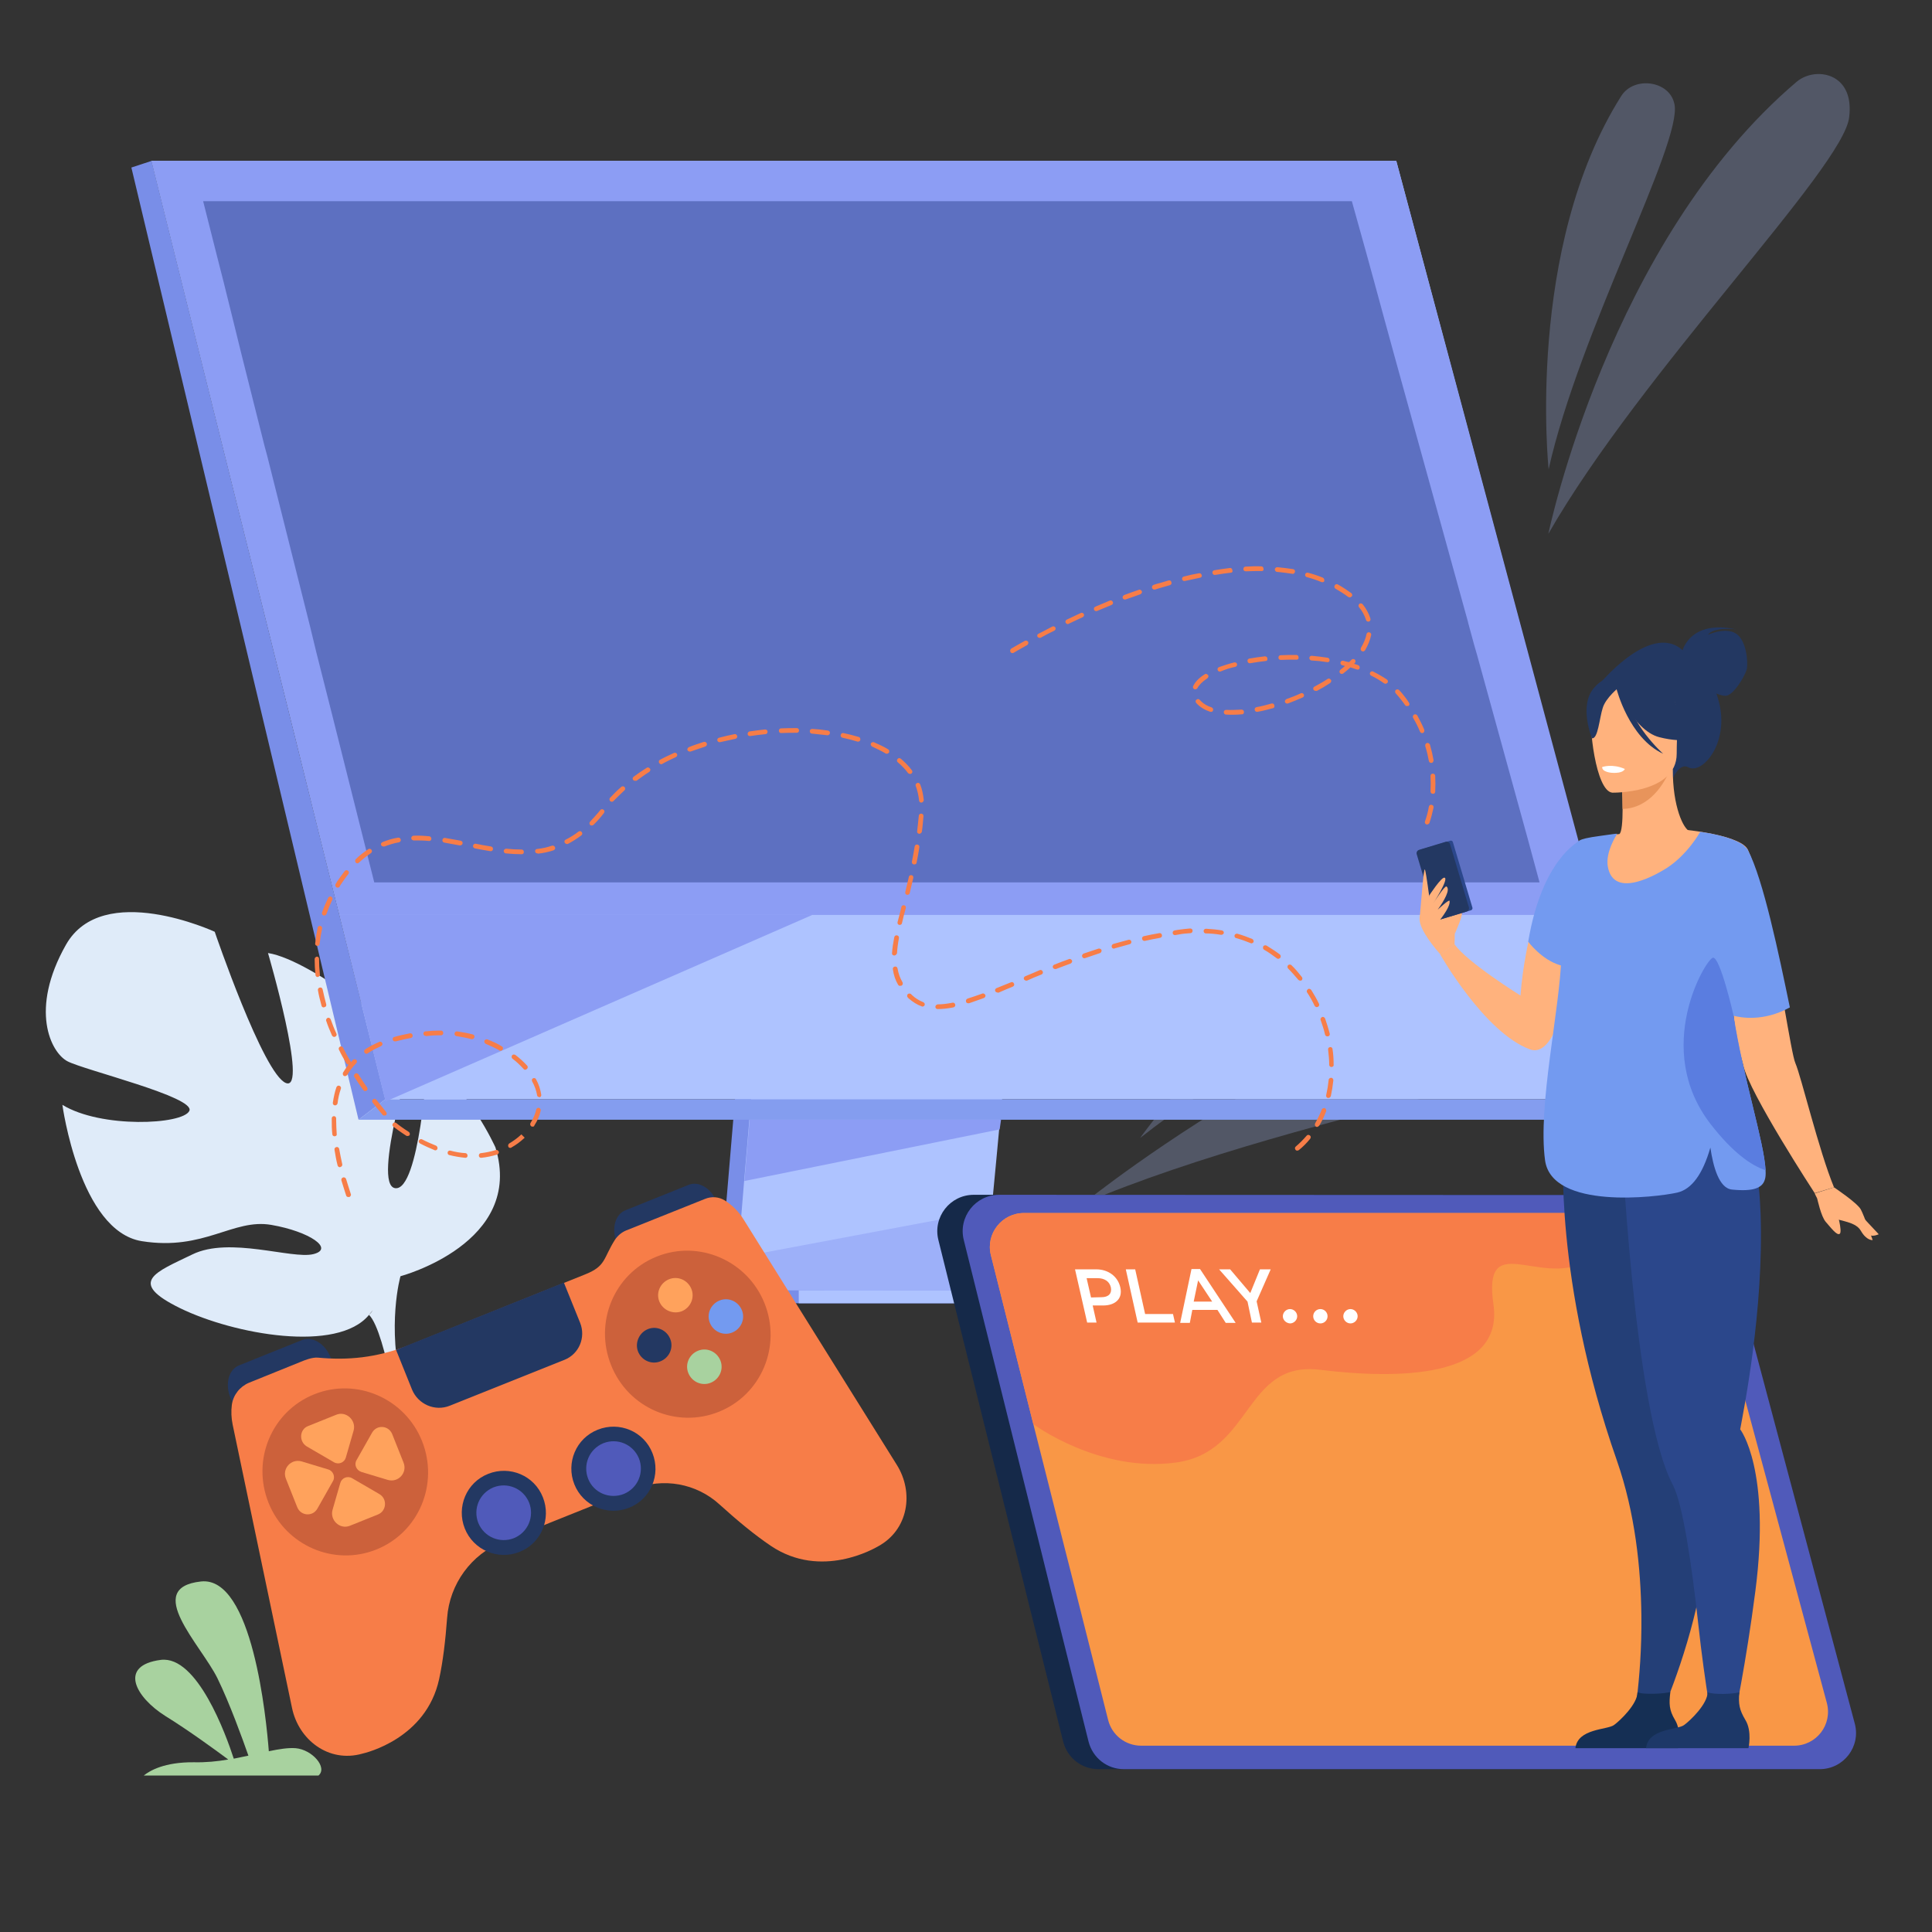 <?xml version="1.0" encoding="utf-8"?>
<!-- Generator: Adobe Illustrator 25.4.1, SVG Export Plug-In . SVG Version: 6.00 Build 0)  -->
<svg version="1.1" id="图层_1" xmlns="http://www.w3.org/2000/svg" xmlns:xlink="http://www.w3.org/1999/xlink" x="0px" y="0px"
	 viewBox="0 0 700 700" style="enable-background:new 0 0 700 700;" xml:space="preserve">
<rect x="0" y="0" width="700" height="700" fill="#333333" stroke="none"/>
<style type="text/css">
	.st0{fill:#DFEBF9;}
	.st1{opacity:0.5;}
	.st2{fill:#AEC3FF;}
	.st3{fill:#798EE8;}
	.st4{fill:#849DEF;}
	.st5{fill:#8C9DF4;}
	.st6{fill:#5D70C1;}
	.st7{fill:#233862;}
	.st8{fill:#F77D48;}
	.st9{fill:#CC613B;}
	.st10{fill:#505ABA;}
	.st11{fill:#FFA25C;}
	.st12{fill:#A8D29F;}
	.st13{fill:#739AF0;}
	.st14{fill:#152949;}
	.st15{fill:#F99746;}
	.st16{fill:#FFFFFF;}
	.st17{fill:#FFB27D;}
	.st18{fill:#E8945B;}
	.st19{fill:#243F77;}
	.st20{fill:#2B478B;}
	.st21{fill:#5A7DE0;}
	.st22{fill:#152F54;}
	.st23{fill:#1D3868;}
</style>
<g>
	<g>
		<path class="st0" d="M23.9,342.3c13.3-23.5,53.9-4.7,53.9-4.7s17.6,51.6,25.8,54.8s-6.5-47.1-6.5-47.1
			c16.7,2.6,53.2,33.2,53.2,33.2s-15.8,50.9-7.1,52c8.7,1.1,11.7-45.8,11.7-45.8c14.6,8.8,24.6,31,24.6,31
			c10.7,34.7-34.4,46.7-34.4,46.7s-5.1,17.8,0.7,41.1l0,0c0,0,1.5,4.4,2.4,11.5l-4.3-1.1c-0.1-1.2-0.2-2.5-0.3-3.6c0,0,0,0,0,0
			c0,0,0,0,0,0c-0.1-0.7-0.3-1.8-0.5-3.1l0,0c0,0,0,0,0,0c-0.7-2.9-1.1-5-1.3-6.6l0,0c-1.9-9.1-4.9-21.1-8.1-24.2
			c0,0,0.6-0.5,1.4-1.7c-0.5,0.5-0.9,1.1-1.4,1.7c-11.4,13.9-48.9,7.1-68.4-2.4c-19.4-9.5-9-13,4.4-19.5c13.5-6.6,36,1.8,43.8-0.1
			c7.8-1.9-1.3-8.2-15.2-10.6s-24.3,9.5-46.9,5.9c-22.6-3.6-28.8-49.4-28.8-49.4c14,8.6,43.6,7.2,46,2.2s-38.2-14.8-44.2-18
			C18.4,381.3,10.6,365.8,23.9,342.3z"/>
	</g>
	<g class="st1">
		<g class="st1">
			<path class="st2" d="M561.1,170c0,0-8.5-80.1,26.3-135.2c4.6-7.3,17.3-5.6,19.2,2.6c0,0.1,0.1,0.3,0.1,0.4
				C609.5,51.9,572.2,120.2,561.1,170z"/>
		</g>
		<g class="st1">
			<path class="st2" d="M561,193.4c0,0,22-106.1,90-163.8c4.2-3.5,10.9-3.8,15.1-0.3c2.7,2.3,4.7,6.2,3.9,13.1
				C668.1,60.7,594.6,134.7,561,193.4z"/>
		</g>
	</g>
	<g class="st1">
		<g class="st1">
			<path class="st2" d="M413.1,412.3c0,0,62.6-87.7,141.4-117.4c10.5-3.9,20.1,7.5,14.5,17.2c-0.1,0.2-0.2,0.3-0.3,0.5
				C559,329,466.5,370.1,413.1,412.3z"/>
		</g>
		<g class="st1">
			<path class="st2" d="M392.6,436c0,0,112.2-91.1,222.5-98.1c6.7-0.4,12.9,4.4,13.5,11.1c0.4,4.4-1.3,9.9-8,16.3
				C602.8,382.3,473.4,401.7,392.6,436z"/>
		</g>
	</g>
	<g>
		<g>
			<path class="st3" d="M283.1,198.7l-21.7,257.8c0,0-2.3,15.6,9.4,15.7c19.1,0,95.1,0,95.1,0s-14.4-3.2-14.2-10.6
				c0.2-8.6,25.3-265.3,25.3-265.3L283.1,198.7z"/>
		</g>
		<g>
			<path class="st2" d="M373,467.5c-3.8,0-77.4,0.1-96-0.1c-8.1-0.1-9.5-7.2-9.6-11.8c0-2.2,0.2-3.8,0.2-3.8l0.6-6.7l1.4-17.1
				l1.3-15.1l1.6-19.4l1.4-16.4l15.4-183.2l93.9-2.4c0,0-10.6,107.4-18.1,185.6c-0.8,8.7-1.6,17.1-2.4,24.9
				c-0.2,2.5-0.5,4.9-0.7,7.3c-0.7,7.4-1.3,14.2-1.9,20.2c-0.3,3.2-0.6,6.1-0.8,8.8c-1,10.5-1.5,17.3-1.5,18.6
				c0,0.7,0.1,1.4,0.2,2.1C359.7,467.1,371.6,467.5,373,467.5z"/>
		</g>
		<g>
			<polygon class="st2" points="54.9,58.3 107.8,270.4 115,299.5 139.6,398.3 596.6,398.3 505.9,58.3 			"/>
		</g>
		<g>
			<polygon class="st3" points="54.9,58.3 47.6,60.7 129.9,405.7 139.6,398.3 			"/>
		</g>
		<g>
			<polygon class="st4" points="129.9,405.7 584.1,405.7 596.6,398.3 139.6,398.3 			"/>
		</g>
		<g>
			<rect x="289.4" y="467.5" class="st2" width="98.3" height="4.7"/>
		</g>
		<g>
			<polygon class="st5" points="362.7,405.7 362.2,409.2 269.7,427.9 271,412.8 271.6,405.7 			"/>
		</g>
		<g class="st1">
			<path class="st5" d="M373,467.5c-3.8,0-77.4,0.1-96-0.1c-8.1-0.1-9.5-7.2-9.6-11.8l92.1-17.3c-1,10.5-1.5,17.3-1.5,18.6
				c0,0.7,0.1,1.4,0.2,2.1C359.7,467.1,371.6,467.5,373,467.5z"/>
		</g>
		<g>
			<polygon class="st5" points="54.9,58.3 505.9,58.3 579.1,331.5 123,331.5 			"/>
		</g>
		<g>
			<polygon class="st6" points="557.8,319.7 135.6,319.7 120.5,259.6 114.6,236.3 112.3,226.8 96.8,165.1 95.9,161.8 87.7,129.2 
				84.1,114.6 81,102.1 78.4,91.9 73.6,72.9 489.8,72.9 495.1,91.9 497.9,102.1 501.3,114.6 505.3,129.2 531.9,225.4 531.9,225.5 
				534.1,233.6 535.2,237.4 553.5,303.8 			"/>
		</g>
		<g>
			<polygon class="st5" points="294.3,331.5 139.7,399.1 123,331.5 			"/>
		</g>
	</g>
	<g id="gamepad01">
		<g>
			<path class="st7" d="M109.5,485.5l-22.9,9.2c-3.7,1.5-5.1,6.6-3.2,11.5l1.7,4.1l36.5-14.7l-2-4.2
				C117.6,486.7,113.1,484.1,109.5,485.5z"/>
		</g>
		<g>
			<path class="st7" d="M249.5,429.3l-22.9,9.2c-3.7,1.5-5.1,6.6-3.2,11.5l1.7,4.1l36.5-14.7l-2-4.2
				C257.6,430.5,253.1,427.8,249.5,429.3z"/>
		</g>
		<g>
			<path class="st8" d="M318.1,560.3c-1.1,0.6-20.5,12.1-38.8-0.2c-5.8-3.9-12.2-9.2-18.6-15c-8.4-7.7-20.5-9.8-31-5.6l-47.6,19.1
				c-11.4,4.6-19.2,15.3-20.1,27.6c-0.6,8.1-1.5,15.8-2.9,22.2c-4.7,21.6-26.6,26.7-27.9,27c-12.1,3.4-23-5-25.4-16.6L84.3,516.2
				c-0.5-2.4-0.6-4.9-0.3-7.2c0.5-3.6,2.9-6.6,6.2-8l18.8-7.6c1.2-0.5,4.1-1.7,6.2-1.5c10.8,1,21,0.1,32.7-4.4l64.2-25.8
				c7.5-3,6.4-5.7,10.7-12.5c0,0,0,0,0,0c1-1.5,2.4-2.7,4.1-3.4l28.5-11.4c2.4-1,5.1-0.8,7.3,0.6c2.6,1.7,4.9,3.9,6.7,6.8l55.5,88.9
				C331.2,540.7,329.2,554.3,318.1,560.3z"/>
		</g>
		<g>
			<path class="st9" d="M97.3,544.5c-6.2-15.5,1.1-33.1,16.5-39.3c15.3-6.2,32.9,1.4,39.1,16.9c6.2,15.5-1.1,33.1-16.5,39.3
				C121,567.6,103.5,560,97.3,544.5z"/>
		</g>
		<g>
			<path class="st7" d="M168.4,553.8c-3.1-7.8,0.6-16.7,8.5-19.8c7.8-3.1,16.7,0.6,19.8,8.5c3.1,7.8-0.6,16.7-8.5,19.8
				C180.4,565.4,171.5,561.6,168.4,553.8z"/>
		</g>
		<g>
			<path class="st10" d="M173.3,551.8c-2-5.1,0.4-10.8,5.5-12.9c5.1-2,10.8,0.4,12.9,5.5c2,5.1-0.4,10.8-5.5,12.9
				C181.1,559.3,175.4,556.9,173.3,551.8z"/>
		</g>
		<g>
			<path class="st7" d="M208.1,537.8c-3.1-7.8,0.6-16.7,8.5-19.8c7.8-3.1,16.7,0.6,19.8,8.5c3.1,7.8-0.6,16.7-8.5,19.8
				C220.1,549.4,211.2,545.6,208.1,537.8z"/>
		</g>
		<g>
			<path class="st10" d="M213.1,535.8c-2-5.1,0.4-10.8,5.5-12.9c5.1-2,10.8,0.4,12.9,5.5c2,5.1-0.4,10.8-5.5,12.9
				C220.9,543.3,215.1,540.9,213.1,535.8z"/>
		</g>
		<g>
			<path class="st7" d="M204.5,492.7L163,509.3c-5.4,2.2-11.5-0.5-13.7-5.8l-5.8-14.4l60.8-24.4l5.9,14.6
				C212.3,484.6,209.8,490.6,204.5,492.7z"/>
		</g>
		<g>
			<g>
				<path class="st11" d="M111.6,516.7l10.2-4.1c3.6-1.5,7.4,2,6.3,5.8l-2.8,9.7c-0.5,1.8-2.6,2.7-4.3,1.7l-9.8-5.7
					C108.2,522.3,108.5,517.9,111.6,516.7z"/>
			</g>
			<g>
				<path class="st11" d="M137,548.7l-10.2,4.1c-3.6,1.5-7.4-2-6.3-5.8l2.8-9.7c0.5-1.8,2.6-2.7,4.3-1.7l9.8,5.7
					C140.4,543,140.1,547.4,137,548.7z"/>
			</g>
			<g>
				<g>
					<path class="st11" d="M142.1,519.6l4.1,10.3c1.5,3.7-1.9,7.4-5.7,6.3l-9.6-2.9c-1.8-0.6-2.7-2.7-1.7-4.3l5.6-9.9
						C136.5,516.1,140.8,516.4,142.1,519.6z"/>
				</g>
				<g>
					<path class="st11" d="M107.7,546.1l-4.1-10.3c-1.5-3.7,1.9-7.4,5.7-6.3l9.6,2.9c1.8,0.5,2.7,2.7,1.7,4.3l-5.6,9.9
						C113.3,549.6,109,549.3,107.7,546.1z"/>
				</g>
			</g>
		</g>
		<g>
			<path class="st9" d="M221.4,494.6c-6.2-15.5,1.1-33.1,16.5-39.3c15.3-6.2,32.9,1.4,39.1,16.9c6.2,15.5-1.1,33.1-16.5,39.3
				C245.1,517.7,227.6,510.2,221.4,494.6z"/>
		</g>
		<g>
			<path class="st11" d="M238.9,471.6c-1.3-3.2,0.3-6.8,3.5-8.1c3.2-1.3,6.8,0.3,8.1,3.5c1.3,3.2-0.3,6.8-3.5,8.1
				C243.8,476.3,240.2,474.7,238.9,471.6z"/>
		</g>
		<g>
			<path class="st12" d="M249.4,497.5c-1.3-3.2,0.3-6.8,3.5-8.1c3.2-1.3,6.8,0.3,8.1,3.5c1.3,3.2-0.3,6.8-3.5,8.1
				C254.3,502.3,250.7,500.7,249.4,497.5z"/>
		</g>
		<g>
			<path class="st13" d="M260.7,471.2c3.2-1.3,6.8,0.3,8.1,3.5c1.3,3.2-0.3,6.8-3.5,8.1c-3.2,1.3-6.8-0.3-8.1-3.5
				C255.9,476.1,257.5,472.5,260.7,471.2z"/>
		</g>
		<g>
			<path class="st7" d="M234.9,481.5c3.2-1.2,6.8,0.5,8,3.8c1.2,3.2-0.5,6.8-3.8,8c-3.2,1.2-6.8-0.5-8-3.8
				C230,486.3,231.7,482.7,234.9,481.5z"/>
		</g>
		
			<!-- <animateTransform  accumulate="none" additive="replace" attributeName="transform" attributeType="XML" calcMode="linear" dur="3s" fill="remove" repeatCount="indefinite" restart="always" type="rotate" values="0 345 560;10 345 560;0 345 560" xmlns="http://www.w3.org/2000/svg">
			</animateTransform> -->
	</g>
	<g>
		<path class="st12" d="M52.1,643.3h63.3c3.4-2.9-2.3-9.4-8.3-9.9c-2.6-0.2-5.9,0.3-9.7,1.1c-0.9-11.6-5.9-63.6-24.6-61.5
			c-21.1,2.3,0,22.9,6,35.1c4.4,9,9.1,22,11.2,28c-1.7,0.4-3.5,0.7-5.3,1.1c-2.8-8.6-13.2-37.4-26.4-35.8c-15.5,2-9.3,13.5,1.7,20.4
			c8.1,5,18,12.2,22.7,15.7c-4,0.7-8.2,1.1-12.4,1C59.5,638.4,54.2,641.6,52.1,643.3z"/>
	</g>
	<g>
		<g>
			<path class="st14" d="M352.8,432.9c-8.6,0-14.9,8.1-12.8,16.4l28.2,113.4l4.4,17.8l12.6,50.5c1.5,5.9,6.7,10,12.8,10h252.1
				c8.7,0,15-8.2,12.7-16.6l-48.4-181.6c-1.5-5.8-6.8-9.8-12.7-9.8L352.8,432.9L352.8,432.9z"/>
		</g>
		<g>
			<path class="st10" d="M362,432.9c-8.6,0-14.9,8.1-12.8,16.4l28.2,113.4l4.4,17.8l12.6,50.5c1.5,5.9,6.7,10,12.8,10h252.1
				c8.7,0,15-8.2,12.7-16.6l-48.4-181.6c-1.5-5.8-6.8-9.8-12.7-9.8L362,432.9L362,432.9z"/>
		</g>
		<g>
			<path class="st15" d="M650,632.5H413.5c-5.7,0-10.6-3.8-12-9.3l-11.8-46.8l-4.2-16.5l-11.1-43.9l-15.4-61.3
				c-1.9-7.7,4-15.2,12-15.2h233.5c5.6,0,10.5,3.7,12,9.1l45.4,168.4C664,624.9,658.1,632.5,650,632.5z"/>
		</g>
		<g>
			<path class="st8" d="M574,457.4c-16.7,8.4-36.8-11.8-32.9,15.2c3.9,27.1-35.2,27.1-62.8,23.7c-27.6-3.4-24.3,29.8-52.2,33.6
				c-27.9,3.8-51.7-13.9-51.7-13.9l-15.4-61.3c-1.9-7.7,4-15.2,12-15.2h206.2C577.3,439.6,590.7,449,574,457.4z"/>
		</g>
		<g>
			<path class="st16" d="M389.5,459.9h7.6c4.5,0,7.9,2.6,8.8,6.5c1,4.3-2,6.6-6.2,6.6h-3.8l1.4,6.2h-3.4L389.5,459.9z M399.1,470
				c2.6,0,3.8-1.4,3.4-3.5c-0.5-2.3-2.4-3.4-4.9-3.4h-3.9l1.6,7L399.1,470L399.1,470z"/>
			<path class="st16" d="M407.9,459.9h3.4l3.6,16.2h10.1l0.7,3.1h-13.5L407.9,459.9z"/>
			<path class="st16" d="M431.7,459.8h3.1l12.9,19.5h-3.6l-3-4.7H432l-0.9,4.7h-3.5L431.7,459.8z M439.2,471.6l-5.1-7.7l-1.6,7.7
				H439.2z"/>
			<path class="st16" d="M452,471.6l-10.3-11.7h4l7.3,8.6l3.5-8.6h3.9l-5.1,11.6l1.7,7.7h-3.4L452,471.6z"/>
		</g>
		<g>
			<path class="st16" d="M464.8,476.9c0-1.4,1.2-2.6,2.6-2.6c1.4,0,2.6,1.2,2.6,2.6c0,1.4-1.2,2.6-2.6,2.6
				C466,479.4,464.8,478.3,464.8,476.9z"/>
		</g>
		<g>
			<circle class="st16" cx="478.4" cy="476.9" r="2.6"/>
		</g>
		<g>
			<path class="st16" d="M486.7,476.9c0-1.4,1.2-2.6,2.6-2.6c1.4,0,2.6,1.2,2.6,2.6c0,1.4-1.2,2.6-2.6,2.6S486.7,478.3,486.7,476.9z
				"/>
		</g>
	</g>
	<g>
		<g>
			<g>
				<path class="st17" d="M527.1,338.4c0-0.2,3.5-7.6,2.4-8.1c-1.1-0.6-3.1-0.5-3.4,0.8C525.9,332.3,527.1,338.4,527.1,338.4z"/>
			</g>
			<g>
				<path class="st7" d="M580.1,247.2c0,0,20.8-25,31.8-9c0,0,8.2,3.4,11.2,17.4c3,14.3-6.5,25.1-11.4,22.4
					c-3.1-1.7-5.5,3.8-5.5,3.8L580.1,247.2z"/>
			</g>
			<g>
				<path class="st17" d="M554.3,380.2c-16.5-6.1-32.5-34.4-32.5-34.4l5.2-3.7c4.3,6.4,23.9,18.6,23.9,18.6
					c0.4-5.4,1.1-10.2,1.9-14.6c5.4-29.9,17.8-38.8,21.2-40.7c0.5-0.3,0.8-0.4,0.8-0.4s0,0.2,0,0.6c0,0.9-0.2,2.7-0.3,5.2
					C573.2,329.4,568.1,385.3,554.3,380.2z"/>
			</g>
			<g>
				<path class="st7" d="M609.6,235.7c0,0,2.8-11.2,19.2-7.7c0,0-7.9-1-10,2c0,0,6.2-2.9,10.1-0.5c3.9,2.4,4.5,10.4,4,12.9
					c-0.6,2.5-4.9,9.7-7.7,9.7c-2.9,0-6.2-2.5-6.2-2.5L609.6,235.7z"/>
			</g>
			<g>
				<path class="st17" d="M634.2,410.8c-8.2-18.3-12.1-23.5-12.2-29.3c-0.1-4.6,2.1-9.5,6.5-21.5c1-2.8,1.7-5.8,2.2-8.7
					c3.5-23.3-10-48.4-18.4-50.1c-2.3-0.6-6.3-9-6.2-22.5l-1,0.2l-17.6,3.5c0,0,0.4,5.5,0.4,10.8c0,4.3-0.3,8.5-1.2,9
					c-1.3,0.1-2,0.2-2,0.2s-14.7,20.4-15.9,39.3c-1.2,19,11.7,27.2-0.1,65.1C556.5,445.3,638.7,420.9,634.2,410.8z"/>
			</g>
			<g>
				<path class="st18" d="M587.5,282.3c0,0,0.4,5.5,0.4,10.8c9.9-0.3,15.1-9.3,17.2-14.2L587.5,282.3z"/>
			</g>
			<g>
				<path class="st7" d="M606.9,276.9c0,0,5.2-8.2,6.4-15.1c0.9-5-1.7-23.4-20.2-20.8c0,0-5.4,0.5-10.5,4c-4,2.7-9.8,8.6-3.3,24.7
					l1.7,5.4L606.9,276.9z"/>
			</g>
			<g>
				<path class="st17" d="M584.2,287.2c0,0,23.3,0.4,23.3-14.1s3-24.2-11.8-25.1c-14.9-0.9-17.8,4.7-19,9.5
					C575.5,262.3,578.1,286.7,584.2,287.2z"/>
			</g>
			<g>
				<path class="st7" d="M585,247.6c0,0,6.4,17,16.2,19.5c9.8,2.5,14-0.1,14-0.1s-7.5-6-9.1-16.4C606.2,250.7,589.8,239.5,585,247.6
					z"/>
			</g>
			<g>
				<path class="st7" d="M586.6,249c0,0-4.8,3.8-5.9,7.5c-1.2,3.7-1.7,11.3-3.9,11c0,0-4.8-11.6,0.6-18.1
					C583.1,242.5,586.6,249,586.6,249z"/>
			</g>
			<g>
				<path class="st19" d="M613.6,586.6c-5.9,23.3-14.7,41.2-14.7,41.2l-7.7-0.5c0,0,3.8-17.9,3.5-42.1c-0.2-16.9-2.2-36.9-8.9-56.1
					c-23-65.7-19.3-113.5-19.3-113.5l43.2,5.1l2,0.2c0.2,19.9,0.7,46.8,1.1,67.9c0.4,19,0.7,33.2,0.7,33.2
					C622,539.9,619,565.2,613.6,586.6z"/>
			</g>
			<g>
				<path class="st17" d="M664.5,430.2l-7,2.1c0,0-23.8-36.4-25.9-46.4c-0.7-3.2-2.3-6.7-3.6-18.8c-1.7-15.5-9.3-33.5-9.3-33.5
					l-1.7-7.5l-5.9-25.4c0,0,11.3,1.1,17.8,3.9c2.2,0.9,3.8,2,4.4,3.3c4.8,10.6,9.7,37.5,13.1,56.6c1.9,10.7,3.3,18.9,4.1,20.7
					C652.6,390,659,416.9,664.5,430.2z"/>
			</g>
			<g>
				<path class="st20" d="M636,576.5c-3.4,26.4-7.6,46-7.6,46l-7.2,6.7c0,0-3.5-18.7-5.9-40.9c-2.3-21.1-5.6-43.5-9.2-50.3
					c-14.4-27.1-18.8-129.3-18.8-129.3l43.8-2.2c4.4,7.4,6.3,19.6,6.8,33.4c1.2,34.9-6.2,71.4-7.4,78
					C630.6,517.9,641.7,532.5,636,576.5z"/>
			</g>
			<g>
				<path class="st7" d="M585.7,249.6c0,0,4.5,17.8,16.9,23.5c0,0-12.4-11-13.4-22.7C588.2,238.6,585.7,249.6,585.7,249.6z"/>
			</g>
			<g>
				<path class="st13" d="M639.7,424c0.1,1.5,0,2.7-0.3,3.5c-0.9,2.9-4.1,4.3-11.9,3.5c-4.7-0.5-6.8-8.4-7.8-15.2
					c-2.8,9.7-6.8,15.1-12,16.3c-7.5,1.7-45.4,6.3-47.9-11.7c-2.7-19.8,5.4-54.9,5.9-73.8c-1.1-6.7-1.5-12.5-1.4-17.5
					c0.3-13.5,4.3-21,7.3-24.1c0.9-0.7,1.7-1.1,5.2-1.7c1.8-0.3,4.2-0.6,7.7-1.1c0,0,1.4-0.2,1.4-0.1c-0.6,1.1-4.1,6.6-3.4,11.6
					c2,12.9,19,2.3,21.4,0.8c7.7-5,12.1-13.1,12.1-13.1s10.8,1.2,16,5c0,0,0,0-0.1,0.1c0.6,0.5,1.1,0.9,1.4,1.5
					c5.6,10.7,11.2,37.7,15.2,57c-9.6,5.3-17.9,3.7-20.5,3C631.5,390.1,639.2,413.9,639.7,424z"/>
			</g>
			<g>
				<path class="st17" d="M527,342.2c0-0.7,0.6-11.1-1.2-13.3c-1.9-2.2-5.6-5.3-6.8-5.2c-1.2,0.1-5.8,6.3-4.4,11
					c1.4,4.7,7.3,11.1,7.3,11.1L527,342.2z"/>
			</g>
			<g>
				<g>
					<path class="st20" d="M533,329.8l-10.7,3.2c-0.4,0.1-0.8-0.1-0.9-0.5l-7.1-23.8c-0.1-0.4,0.1-0.8,0.5-0.9l10.7-3.2
						c0.4-0.1,0.8,0.1,0.9,0.5l7.1,23.8C533.6,329.3,533.3,329.7,533,329.8z"/>
				</g>
				<g>
					<path class="st7" d="M531.3,330.3l-9.6,2.9c-0.7,0.2-1.4-0.2-1.6-0.9l-6.8-22.8c-0.2-0.7,0.2-1.4,0.9-1.6l9.6-2.9
						c0.7-0.2,1.4,0.2,1.6,0.9l6.8,22.8C532.4,329.4,532,330.1,531.3,330.3z"/>
				</g>
			</g>
			<g>
				<path class="st21" d="M639.7,424c-5.2-1.7-11.9-6.4-19.9-16.7c-21.2-27.4-1.8-59.7,0.8-60.3c2.6-0.6,7.5,20.9,7.5,20.9
					C631.5,390.1,639.2,413.9,639.7,424z"/>
			</g>
			<g>
				<path class="st13" d="M571.8,305c0,0-13.2,6.7-18.1,36.2c0,0,4.8,6.5,11.5,8.5c1,0.3,2,0.5,3,0.5
					C576.4,350.6,571.8,305,571.8,305z"/>
			</g>
			<g>
				<path class="st17" d="M517.8,324.5c0,0,4.5-6.9,5.6-6.5c1.6,0.5-4.1,9.3-4.1,9.3s4.2-6.6,4.8-6.1c1.5,1.1-0.9,5.2-3.2,8.4
					c0,0,4.2-3.9,4.3-3.2c0.5,2.4-4.6,8.3-4.6,8.3l-2.8-6.5L517.8,324.5L517.8,324.5z"/>
			</g>
			<g>
				<path class="st17" d="M514.5,330.9c0.2-0.8,1.3-17.3,1.8-15.8c0.5,1.6,1.6,10.2,1.6,10.2L514.5,330.9z"/>
			</g>
			<g>
				<path class="st16" d="M588.7,278.6c0,0-0.4,1.7-4.7,1.4c0,0-3.6-0.2-3.5-2.1C580.6,277.9,584.1,276.6,588.7,278.6z"/>
			</g>
			<g>
				<path class="st22" d="M570.8,633.4H608c0,0,1.4-6.1-1.1-10.2c-2.2-3.7-2.2-5.9-1.7-10.2c-1.7,0.7-10.2,1.1-11.9,0.1
					c0,4.3-6.3,10.3-8.5,11.9C582.4,626.8,571.6,626.2,570.8,633.4z"/>
			</g>
			<g>
				<path class="st23" d="M596.4,633.4h37.1c0,0,1.4-6.1-1.1-10.2c-2.2-3.7-2.6-5.8-2.2-10.1c-1.7,0.7-9.7,1-11.5,0
					c0,4.3-6.3,10.3-8.5,11.9C607.9,626.8,597.1,626.2,596.4,633.4z"/>
			</g>
		</g>
		<g>
			<path class="st17" d="M664.5,430.2c0,0,8.4,5.6,9.7,8c1.3,2.4,4.3,11.1,4.3,11.1s-2.2,0.3-4.3-3.4c-2.2-3.8-9.2-3.4-11.6-5.5
				c-2.4-2-5.1-8-5.1-8L664.5,430.2z"/>
		</g>
		<g>
			<path class="st17" d="M658.4,434.2c0,0,1.4,6.6,3.1,8.5c1.7,1.9,4.1,5.2,5.1,4.3c1-0.9-1.1-8.1-1.1-8.1L658.4,434.2z"/>
		</g>
		<g>
			<path class="st17" d="M673.1,439c0.2,0.3,7.6,8.2,7.6,8.2s-2.7,1.2-3.4,0C676.5,445.9,673.1,439,673.1,439z"/>
		</g>
	</g>
	<g>
		<path class="st8" d="M126.2,433.7c-0.4,0-0.7-0.2-0.8-0.6c-0.6-1.9-1.2-3.7-1.7-5.4c-0.1-0.5,0.1-0.9,0.6-1.1
			c0.5-0.1,0.9,0.1,1.1,0.6c0.5,1.7,1.1,3.5,1.7,5.4c0.2,0.4-0.1,0.9-0.5,1.1C126.4,433.7,126.3,433.7,126.2,433.7z M123.1,422.9
			c-0.4,0-0.7-0.3-0.8-0.7c-0.5-1.9-0.8-3.8-1.1-5.6c-0.1-0.5,0.2-0.9,0.7-1c0.5-0.1,0.9,0.2,1,0.7c0.3,1.8,0.7,3.6,1.1,5.5
			c0.1,0.5-0.2,0.9-0.6,1C123.2,422.9,123.2,422.9,123.1,422.9z M168.6,419.5C168.6,419.5,168.6,419.5,168.6,419.5
			c-1.9-0.2-3.8-0.5-5.8-1c-0.5-0.1-0.7-0.6-0.6-1c0.1-0.5,0.6-0.7,1-0.6c1.8,0.5,3.7,0.8,5.4,0.9c0.5,0,0.8,0.5,0.8,0.9
			C169.4,419.2,169.1,419.5,168.6,419.5z M174.3,419.5c-0.4,0-0.8-0.3-0.8-0.8c0-0.5,0.3-0.9,0.8-0.9c1.8-0.2,3.6-0.6,5.3-1.1
			c0.4-0.2,0.9,0.1,1.1,0.5c0.2,0.4-0.1,0.9-0.5,1.1C178.2,418.9,176.3,419.3,174.3,419.5C174.3,419.5,174.3,419.5,174.3,419.5z
			 M470,416.9c-0.2,0-0.5-0.1-0.6-0.3c-0.3-0.4-0.3-0.9,0.1-1.2c1.4-1.2,2.7-2.5,3.9-3.9c0.3-0.4,0.8-0.4,1.2-0.1s0.4,0.8,0.1,1.2
			c-1.2,1.5-2.6,2.9-4.1,4.1C470.4,416.8,470.2,416.9,470,416.9z M157.7,416.8c-0.1,0-0.2,0-0.3-0.1c-1.7-0.7-3.5-1.5-5.2-2.4
			c-0.4-0.2-0.6-0.7-0.4-1.1c0.2-0.4,0.7-0.6,1.1-0.4c1.7,0.9,3.4,1.6,5.1,2.3c0.4,0.2,0.6,0.7,0.5,1.1
			C158.4,416.6,158,416.8,157.7,416.8z M184.9,415.9c-0.3,0-0.6-0.1-0.7-0.4c-0.2-0.4-0.1-0.9,0.3-1.2c1.5-0.9,2.9-1.9,4.2-3.1
			l0.2-0.2l1.2,1.2l-0.2,0.2c-1.4,1.3-2.9,2.4-4.5,3.3C185.2,415.9,185,415.9,184.9,415.9z M121.2,411.7c-0.4,0-0.8-0.3-0.8-0.8
			c-0.2-1.8-0.2-3.5-0.2-5.1c0-0.2,0-0.4,0-0.6c0-0.5,0.4-0.8,0.8-0.8h0c0.5,0,0.8,0.4,0.8,0.9c0,0.2,0,0.4,0,0.6
			c0,1.6,0.1,3.3,0.2,5C122.1,411.3,121.8,411.7,121.2,411.7C121.3,411.7,121.3,411.7,121.2,411.7z M147.7,411.6
			c-0.2,0-0.3,0-0.5-0.1c-2.3-1.5-3.9-2.7-4.7-3.3c-0.4-0.3-0.4-0.8-0.1-1.2c0.3-0.4,0.8-0.4,1.2-0.1c0.7,0.6,2.3,1.8,4.5,3.2
			c0.4,0.3,0.5,0.8,0.3,1.2C148.2,411.5,147.9,411.6,147.7,411.6z M477.2,408.3c-0.2,0-0.3,0-0.4-0.1c-0.4-0.2-0.5-0.8-0.3-1.2
			c0.9-1.6,1.7-3.2,2.4-5c0.2-0.4,0.7-0.6,1.1-0.5c0.4,0.2,0.6,0.7,0.5,1.1c-0.7,1.8-1.5,3.6-2.5,5.2
			C477.7,408.1,477.5,408.3,477.2,408.3z M193,408.2c-0.2,0-0.3,0-0.5-0.1c-0.4-0.3-0.5-0.8-0.3-1.2c1-1.6,1.7-3.2,2.1-4.9
			c0.1-0.5,0.6-0.7,1-0.6s0.7,0.6,0.6,1c-0.4,1.9-1.2,3.7-2.3,5.4C193.6,408.1,193.3,408.2,193,408.2z M139.2,404.2
			c-0.2,0-0.5-0.1-0.6-0.3c-1.2-1.4-2.4-2.9-3.6-4.4c-0.3-0.4-0.2-0.9,0.2-1.2c0.4-0.3,0.9-0.2,1.2,0.2c1.2,1.5,2.4,3,3.5,4.4
			c0.3,0.4,0.3,0.9-0.1,1.2C139.6,404.1,139.4,404.2,139.2,404.2z M121.4,400.5c0,0-0.1,0-0.1,0c-0.5-0.1-0.8-0.5-0.7-1
			c0.3-2,0.7-3.9,1.3-5.6c0.2-0.4,0.6-0.7,1.1-0.5c0.4,0.2,0.7,0.6,0.5,1.1c-0.6,1.7-1,3.5-1.2,5.3
			C122.2,400.2,121.8,400.5,121.4,400.5z M481.3,397.8c-0.1,0-0.1,0-0.2,0c-0.5-0.1-0.7-0.6-0.6-1c0.4-1.8,0.7-3.6,0.9-5.5
			c0-0.5,0.5-0.8,0.9-0.8c0.5,0,0.8,0.5,0.8,0.9c-0.2,1.9-0.5,3.8-0.9,5.7C482,397.6,481.7,397.8,481.3,397.8z M195.4,397.5
			c-0.4,0-0.8-0.3-0.8-0.7c-0.3-1.7-0.9-3.4-1.8-5c-0.2-0.4-0.1-0.9,0.3-1.1c0.4-0.2,0.9-0.1,1.1,0.3c1,1.8,1.6,3.7,1.9,5.6
			c0.1,0.5-0.2,0.9-0.7,1C195.5,397.5,195.5,397.5,195.4,397.5z M132.3,395.3c-0.3,0-0.5-0.1-0.7-0.4c-1.1-1.5-2.2-3.1-3.2-4.7
			c-0.3-0.4-0.1-0.9,0.3-1.2c0.4-0.3,0.9-0.1,1.2,0.3c1,1.6,2,3.1,3.1,4.7c0.3,0.4,0.2,0.9-0.2,1.2
			C132.6,395.2,132.5,395.3,132.3,395.3z M125,389.9c-0.2,0-0.3,0-0.4-0.1c-0.4-0.2-0.5-0.8-0.3-1.2c0.6-1,1.3-2,2-2.9
			c-0.3,0-0.6-0.1-0.8-0.4c-1-1.7-1.9-3.3-2.7-5c-0.2-0.4,0-0.9,0.4-1.1c0.4-0.2,0.9,0,1.1,0.4c0.8,1.6,1.7,3.3,2.7,4.9
			c0.1,0.1,0.1,0.2,0.1,0.4c0.3-0.3,0.5-0.6,0.8-0.9c0.3-0.3,0.9-0.3,1.2,0s0.3,0.9,0,1.2c-1.3,1.3-2.4,2.8-3.3,4.3
			C125.6,389.7,125.3,389.9,125,389.9z M190.3,387.6c-0.2,0-0.5-0.1-0.6-0.3c-1.2-1.3-2.5-2.6-4-3.7c-0.4-0.3-0.4-0.8-0.2-1.2
			c0.3-0.4,0.8-0.4,1.2-0.2c1.6,1.2,3,2.5,4.3,3.9c0.3,0.3,0.3,0.9-0.1,1.2C190.7,387.5,190.5,387.6,190.3,387.6z M482.4,386.6
			c-0.5,0-0.8-0.4-0.8-0.8c0-1.8-0.2-3.7-0.4-5.5c-0.1-0.5,0.3-0.9,0.7-0.9c0.5-0.1,0.9,0.3,0.9,0.7c0.3,1.9,0.4,3.8,0.4,5.7
			C483.3,386.2,482.9,386.6,482.4,386.6C482.4,386.6,482.4,386.6,482.4,386.6z M132.8,381.8c-0.3,0-0.5-0.1-0.7-0.4
			c-0.3-0.4-0.2-0.9,0.2-1.2c1.5-1,3.3-1.9,5.1-2.7c0.4-0.2,0.9,0,1.1,0.4c0.2,0.4,0,0.9-0.4,1.1c-1.7,0.8-3.4,1.6-4.8,2.6
			C133.1,381.8,133,381.8,132.8,381.8z M181.4,380.7c-0.1,0-0.3,0-0.4-0.1c-1.6-0.9-3.3-1.7-5-2.4c-0.4-0.2-0.6-0.7-0.5-1.1
			s0.7-0.6,1.1-0.5c1.8,0.7,3.6,1.5,5.2,2.5c0.4,0.2,0.6,0.7,0.3,1.2C182,380.5,181.7,380.7,181.4,380.7z M143.1,377.3
			c-0.4,0-0.7-0.2-0.8-0.6c-0.1-0.5,0.1-0.9,0.6-1c1.7-0.5,3.6-0.9,5.6-1.3c0.5-0.1,0.9,0.2,1,0.7c0.1,0.5-0.2,0.9-0.7,1
			c-1.9,0.3-3.7,0.8-5.4,1.2C143.2,377.3,143.2,377.3,143.1,377.3z M171,376.5c-0.1,0-0.1,0-0.2,0c-1.8-0.5-3.6-0.8-5.4-1.1
			c-0.5-0.1-0.8-0.5-0.7-1c0.1-0.5,0.5-0.8,1-0.7c1.9,0.3,3.8,0.6,5.6,1.1c0.5,0.1,0.7,0.6,0.6,1C171.7,376.3,171.4,376.5,171,376.5
			z M121.1,375.7c-0.3,0-0.6-0.2-0.8-0.5c-0.8-1.8-1.5-3.5-2.1-5.3c-0.2-0.4,0.1-0.9,0.5-1.1s0.9,0.1,1.1,0.5
			c0.6,1.7,1.3,3.5,2.1,5.2c0.2,0.4,0,0.9-0.4,1.1C121.3,375.6,121.2,375.7,121.1,375.7z M480.9,375.5c-0.4,0-0.7-0.3-0.8-0.6
			c-0.4-1.8-1-3.6-1.6-5.3c-0.2-0.4,0.1-0.9,0.5-1.1c0.4-0.2,0.9,0.1,1.1,0.5c0.6,1.8,1.2,3.6,1.7,5.5c0.1,0.5-0.2,0.9-0.6,1
			C481.1,375.4,481,375.5,480.9,375.5z M154.2,375.3c-0.5,0-0.8-0.4-0.8-0.8c0-0.4,0.3-0.8,0.7-0.8h0h0l0,0c1.7-0.2,3.3-0.3,5-0.3
			c0.2,0,0.5,0,0.7,0c0.5,0,0.8,0.4,0.8,0.9c0,0.5-0.4,0.8-0.8,0.8c0,0,0,0,0,0c-0.2,0-0.5,0-0.7,0c-1.6,0-3.2,0.1-4.8,0.3
			L154.2,375.3z M339.7,365.6c-0.5,0-0.8-0.4-0.8-0.8c0-0.5,0.4-0.8,0.8-0.9c1.6,0,3.4-0.2,5.4-0.6c0.5-0.1,0.9,0.2,1,0.7
			c0.1,0.5-0.2,0.9-0.7,1C343.4,365.4,341.5,365.6,339.7,365.6L339.7,365.6z M117.3,365c-0.4,0-0.7-0.2-0.8-0.6
			c-0.5-1.9-1-3.7-1.3-5.6c-0.1-0.5,0.2-0.9,0.7-1c0.5-0.1,0.9,0.2,1,0.7c0.4,1.8,0.8,3.6,1.3,5.4c0.1,0.5-0.1,0.9-0.6,1
			C117.4,365,117.3,365,117.3,365z M477.1,364.9c-0.3,0-0.6-0.2-0.8-0.5c-0.8-1.7-1.7-3.3-2.7-4.8c-0.3-0.4-0.1-0.9,0.3-1.2
			c0.4-0.3,0.9-0.1,1.2,0.3c1,1.6,2,3.3,2.8,5c0.2,0.4,0,0.9-0.4,1.1C477.4,364.8,477.2,364.9,477.1,364.9z M334.2,364.7
			c-0.1,0-0.2,0-0.3-0.1c-1.7-0.6-3.2-1.6-4.6-2.8c-0.2-0.1-0.3-0.3-0.4-0.4c-0.3-0.3-0.3-0.9,0-1.2c0.3-0.3,0.9-0.3,1.2,0
			c0.1,0.1,0.3,0.3,0.4,0.4c1.2,1.1,2.5,1.9,4,2.5c0.4,0.2,0.7,0.6,0.5,1.1C334.9,364.5,334.5,364.7,334.2,364.7z M350.8,363.5
			c-0.4,0-0.7-0.2-0.8-0.6c-0.1-0.5,0.1-0.9,0.6-1.1c1.6-0.5,3.3-1.1,5.3-1.8c0.4-0.2,0.9,0.1,1.1,0.5c0.2,0.4-0.1,0.9-0.5,1.1
			c-2,0.7-3.7,1.3-5.4,1.9C351,363.5,350.9,363.5,350.8,363.5z M361.4,359.6c-0.3,0-0.7-0.2-0.8-0.5c-0.2-0.4,0-0.9,0.5-1.1
			c1.9-0.8,3.8-1.5,5.2-2.1c0.4-0.2,0.9,0,1.1,0.5c0.2,0.4,0,0.9-0.5,1.1c-1.5,0.6-3.4,1.4-5.2,2.2
			C361.6,359.6,361.5,359.6,361.4,359.6z M326.1,357.2c-0.3,0-0.6-0.2-0.7-0.4c-1-1.7-1.6-3.5-1.9-5.6c-0.1-0.5,0.2-0.9,0.7-1
			c0.5-0.1,0.9,0.2,1,0.7c0.3,1.8,0.9,3.5,1.8,5c0.2,0.4,0.1,0.9-0.3,1.2C326.4,357.1,326.2,357.2,326.1,357.2z M471.1,355.3
			c-0.2,0-0.5-0.1-0.7-0.3c-1.2-1.4-2.4-2.8-3.7-4.1c-0.3-0.3-0.3-0.9,0-1.2s0.9-0.3,1.2,0c1.4,1.3,2.6,2.8,3.8,4.3
			c0.3,0.4,0.2,0.9-0.1,1.2C471.5,355.3,471.3,355.3,471.1,355.3z M371.8,355.3c-0.3,0-0.6-0.2-0.8-0.5c-0.2-0.4,0-0.9,0.5-1.1
			c1.7-0.7,3.4-1.4,5.2-2.2c0.4-0.2,0.9,0,1.1,0.5c0.2,0.4,0,0.9-0.5,1.1c-1.8,0.7-3.5,1.4-5.2,2.2
			C372.1,355.3,371.9,355.3,371.8,355.3z M115.1,354c-0.4,0-0.8-0.3-0.8-0.8c-0.2-1.9-0.3-3.9-0.3-5.7c0-0.5,0.4-0.8,0.8-0.9l0,0
			c0.5,0,0.8,0.4,0.8,0.8c0,1.8,0.1,3.7,0.3,5.6C116,353.5,115.6,353.9,115.1,354C115.1,354,115.1,354,115.1,354z M382.3,351.1
			c-0.3,0-0.7-0.2-0.8-0.5c-0.2-0.4,0-0.9,0.5-1.1c1.8-0.7,3.6-1.4,5.3-2c0.4-0.2,0.9,0.1,1.1,0.5c0.2,0.4-0.1,0.9-0.5,1.1
			c-1.7,0.6-3.4,1.3-5.3,2C382.5,351.1,382.4,351.1,382.3,351.1z M463.1,347.4c-0.2,0-0.4-0.1-0.5-0.2c-1.5-1.1-3-2.2-4.6-3.1
			c-0.4-0.2-0.5-0.8-0.3-1.2c0.2-0.4,0.8-0.5,1.2-0.3c1.6,1,3.2,2,4.8,3.2c0.4,0.3,0.4,0.8,0.2,1.2
			C463.6,347.3,463.3,347.4,463.1,347.4z M392.9,347.2c-0.3,0-0.7-0.2-0.8-0.6c-0.2-0.4,0.1-0.9,0.5-1.1c1.8-0.6,3.6-1.2,5.4-1.8
			c0.4-0.1,0.9,0.1,1.1,0.5c0.1,0.4-0.1,0.9-0.5,1.1c-1.7,0.6-3.5,1.2-5.3,1.8C393.1,347.1,393,347.2,392.9,347.2z M324,346.2
			C324,346.2,324,346.2,324,346.2c-0.5,0-0.9-0.4-0.8-0.9c0.1-1.7,0.4-3.6,0.8-5.7c0.1-0.5,0.5-0.8,1-0.7c0.5,0.1,0.8,0.5,0.7,1
			c-0.4,2.1-0.6,3.9-0.7,5.5C324.8,345.9,324.4,346.2,324,346.2z M403.6,343.7c-0.4,0-0.7-0.2-0.8-0.6c-0.1-0.5,0.1-0.9,0.6-1.1
			c1.8-0.5,3.7-1,5.5-1.5c0.5-0.1,0.9,0.2,1,0.6c0.1,0.5-0.2,0.9-0.6,1c-1.8,0.5-3.6,1-5.4,1.5C403.8,343.7,403.7,343.7,403.6,343.7
			z M115,342.7C115,342.7,115,342.7,115,342.7c-0.6,0-0.9-0.5-0.8-0.9c0.2-1.9,0.5-3.8,0.9-5.7c0.1-0.5,0.6-0.7,1-0.6
			c0.5,0.1,0.7,0.6,0.6,1c-0.4,1.8-0.7,3.6-0.9,5.5C115.8,342.4,115.5,342.7,115,342.7z M453.4,341.8c-0.1,0-0.2,0-0.3-0.1
			c-1.7-0.7-3.4-1.3-5.2-1.8c-0.5-0.1-0.7-0.6-0.6-1s0.6-0.7,1-0.6c1.8,0.5,3.7,1.2,5.4,1.9c0.4,0.2,0.6,0.7,0.5,1.1
			C454,341.6,453.7,341.8,453.4,341.8z M414.6,340.9c-0.4,0-0.7-0.3-0.8-0.7c-0.1-0.5,0.2-0.9,0.6-1c1.9-0.4,3.7-0.8,5.6-1.1
			c0.5-0.1,0.9,0.2,1,0.7c0.1,0.5-0.2,0.9-0.7,1c-1.8,0.3-3.7,0.7-5.5,1.1C414.7,340.9,414.6,340.9,414.6,340.9z M425.7,338.8
			c-0.4,0-0.8-0.3-0.8-0.7c-0.1-0.5,0.2-0.9,0.7-1c0.4-0.1,0.8-0.1,1.2-0.2c1.5-0.2,3-0.4,4.4-0.5c0.5,0,0.9,0.3,0.9,0.8
			c0,0.5-0.3,0.9-0.8,0.9c-1.4,0.1-2.9,0.2-4.3,0.5c-0.4,0.1-0.8,0.1-1.2,0.2C425.8,338.8,425.7,338.8,425.7,338.8z M442.5,338.7
			c0,0-0.1,0-0.1,0c-1.8-0.3-3.7-0.5-5.5-0.5c-0.5,0-0.8-0.4-0.8-0.9c0-0.5,0.4-0.8,0.9-0.8c1.9,0.1,3.9,0.3,5.7,0.6
			c0.5,0.1,0.8,0.5,0.7,1C443.3,338.4,442.9,338.7,442.5,338.7z M326,335.1c-0.1,0-0.1,0-0.2,0c-0.5-0.1-0.7-0.6-0.6-1
			c0.5-1.8,1-3.8,1.4-5.5c0.1-0.5,0.6-0.7,1-0.6c0.5,0.1,0.7,0.6,0.6,1c-0.5,1.7-1,3.7-1.4,5.5C326.7,334.9,326.4,335.1,326,335.1z
			 M117.5,331.7c-0.1,0-0.2,0-0.3,0c-0.4-0.2-0.7-0.6-0.5-1.1c0.6-1.8,1.4-3.6,2.2-5.3c0.2-0.4,0.7-0.6,1.1-0.4
			c0.4,0.2,0.6,0.7,0.4,1.1c-0.8,1.7-1.5,3.4-2.1,5.1C118.2,331.5,117.8,331.7,117.5,331.7z M328.8,324.2c-0.1,0-0.1,0-0.2,0
			c-0.5-0.1-0.7-0.6-0.6-1c0.5-2,0.9-3.8,1.3-5.5c0.1-0.5,0.6-0.7,1-0.6c0.5,0.1,0.7,0.6,0.6,1c-0.4,1.7-0.8,3.5-1.3,5.5
			C329.5,324,329.2,324.2,328.8,324.2z M122.4,321.6c-0.2,0-0.3,0-0.5-0.1c-0.4-0.3-0.5-0.8-0.3-1.2c0.2-0.3,0.4-0.7,0.6-1
			c0.9-1.3,1.8-2.5,2.7-3.7c0.3-0.4,0.8-0.4,1.2-0.1c0.4,0.3,0.4,0.8,0.1,1.2c-0.9,1.1-1.7,2.3-2.6,3.6c-0.2,0.3-0.4,0.6-0.6,1
			C123,321.4,122.7,321.6,122.4,321.6z M331.3,313.2c-0.1,0-0.1,0-0.2,0c-0.5-0.1-0.8-0.5-0.7-1c0.4-1.9,0.7-3.7,1-5.5
			c0.1-0.5,0.5-0.8,1-0.7c0.5,0.1,0.8,0.5,0.7,1c-0.3,1.8-0.6,3.7-1,5.6C332.1,312.9,331.7,313.2,331.3,313.2z M129.5,312.8
			c-0.2,0-0.5-0.1-0.6-0.3c-0.3-0.3-0.3-0.9,0-1.2c1.4-1.4,3-2.6,4.5-3.6c0.4-0.3,0.9-0.2,1.2,0.2c0.3,0.4,0.2,0.9-0.2,1.2
			c-1.5,1-2.9,2.1-4.3,3.4C129.9,312.7,129.7,312.8,129.5,312.8z M189,309.5L189,309.5c-1.8,0-3.7-0.1-5.7-0.3
			c-0.5,0-0.8-0.5-0.8-0.9s0.5-0.8,0.9-0.8c2,0.2,3.8,0.3,5.6,0.3c0.5,0,0.8,0.4,0.8,0.9S189.5,309.5,189,309.5z M194.7,309.2
			c-0.4,0-0.8-0.3-0.8-0.7c-0.1-0.5,0.3-0.9,0.7-0.9c1.9-0.2,3.7-0.6,5.4-1.2c0.5-0.1,0.9,0.1,1.1,0.6s-0.1,0.9-0.6,1.1
			c-1.8,0.6-3.7,1-5.6,1.2C194.7,309.1,194.7,309.2,194.7,309.2z M177.8,308.4c0,0-0.1,0-0.1,0c-2-0.3-4-0.7-5.6-1
			c-0.5-0.1-0.8-0.5-0.7-1c0.1-0.5,0.5-0.8,1-0.7c1.5,0.3,3.5,0.7,5.5,1c0.5,0.1,0.8,0.5,0.7,1C178.6,308.1,178.2,308.4,177.8,308.4
			z M138.9,306.7c-0.3,0-0.7-0.2-0.8-0.5c-0.2-0.4,0-0.9,0.5-1.1c1.8-0.7,3.6-1.3,5.6-1.6c0.5-0.1,0.9,0.2,1,0.7
			c0.1,0.5-0.2,0.9-0.7,1c-1.8,0.3-3.6,0.9-5.2,1.5C139.1,306.7,139,306.7,138.9,306.7z M166.7,306.3c-0.1,0-0.1,0-0.2,0
			c-2.2-0.4-3.9-0.7-5.5-1c-0.5-0.1-0.8-0.5-0.7-1c0.1-0.5,0.5-0.8,1-0.7c1.6,0.3,3.4,0.6,5.6,1c0.5,0.1,0.8,0.5,0.7,1
			C167.5,306.1,167.1,306.3,166.7,306.3z M205.4,305.8c-0.3,0-0.6-0.2-0.8-0.5c-0.2-0.4-0.1-0.9,0.4-1.1c1.6-0.8,3.2-1.8,4.6-2.9
			c0.4-0.3,0.9-0.2,1.2,0.2c0.3,0.4,0.2,0.9-0.2,1.2c-1.6,1.2-3.2,2.2-4.9,3.1C205.6,305.8,205.5,305.8,205.4,305.8z M155.5,304.7
			C155.5,304.7,155.5,304.7,155.5,304.7c-2.1-0.2-3.8-0.2-5.6-0.2c-0.5,0-0.9-0.4-0.9-0.8c0-0.5,0.4-0.9,0.8-0.9
			c1.8-0.1,3.7,0,5.7,0.2c0.5,0,0.8,0.5,0.8,0.9C156.3,304.3,156,304.7,155.5,304.7z M333.1,302.1c0,0-0.1,0-0.1,0
			c-0.5-0.1-0.8-0.5-0.7-0.9c0.2-1.9,0.4-3.7,0.6-5.6c0-0.5,0.4-0.8,0.9-0.8c0.5,0,0.8,0.4,0.8,0.9c-0.2,1.9-0.3,3.8-0.6,5.7
			C333.9,301.7,333.5,302.1,333.1,302.1z M214.4,299.1c-0.2,0-0.4-0.1-0.6-0.2c-0.3-0.3-0.3-0.9,0-1.2c1.2-1.3,2.5-2.7,3.7-4.2
			c0.3-0.4,0.8-0.4,1.2-0.1c0.4,0.3,0.4,0.8,0.1,1.2c-1.2,1.6-2.5,3-3.8,4.3C214.8,299,214.6,299.1,214.4,299.1z M333.8,290.8
			c-0.4,0-0.8-0.3-0.8-0.8c-0.2-1.8-0.6-3.6-1.2-5.2c-0.2-0.4,0-0.9,0.5-1.1c0.4-0.2,0.9,0,1.1,0.5c0.7,1.8,1.1,3.7,1.3,5.7
			C334.6,290.4,334.3,290.8,333.8,290.8C333.8,290.8,333.8,290.8,333.8,290.8z M221.7,290.5c-0.2,0-0.4-0.1-0.6-0.2
			c-0.3-0.3-0.4-0.9-0.1-1.2c1.3-1.4,2.6-2.7,4.1-4c0.3-0.3,0.9-0.3,1.2,0.1c0.3,0.3,0.3,0.9-0.1,1.2c-1.4,1.3-2.7,2.6-4,3.9
			C222.1,290.4,221.9,290.5,221.7,290.5z M230.1,282.9c-0.3,0-0.5-0.1-0.7-0.3c-0.3-0.4-0.2-0.9,0.2-1.2c1.5-1.1,3.1-2.2,4.7-3.2
			c0.4-0.3,0.9-0.1,1.2,0.3c0.3,0.4,0.1,0.9-0.3,1.2c-1.6,1-3.1,2.1-4.6,3.2C230.4,282.9,230.2,282.9,230.1,282.9z M329.7,280.4
			c-0.3,0-0.5-0.1-0.7-0.3c-1-1.4-2.3-2.7-3.7-3.9c-0.4-0.3-0.4-0.8-0.1-1.2c0.3-0.4,0.8-0.4,1.2-0.1c1.5,1.3,2.9,2.7,4,4.2
			c0.3,0.4,0.2,0.9-0.2,1.2C330.1,280.4,329.9,280.4,329.7,280.4z M239.6,276.9c-0.3,0-0.6-0.2-0.8-0.5c-0.2-0.4-0.1-0.9,0.3-1.1
			c1.6-0.9,3.4-1.7,5.1-2.5c0.4-0.2,0.9,0,1.1,0.4c0.2,0.4,0,0.9-0.4,1.1c-1.7,0.8-3.4,1.6-5,2.5
			C239.9,276.9,239.7,276.9,239.6,276.9z M321.3,273.1c-0.1,0-0.3,0-0.4-0.1c-1.5-0.9-3.2-1.7-4.9-2.5c-0.4-0.2-0.6-0.7-0.5-1.1
			c0.2-0.4,0.7-0.6,1.1-0.5c1.8,0.8,3.6,1.6,5.2,2.6c0.4,0.2,0.5,0.8,0.3,1.2C321.8,273,321.5,273.1,321.3,273.1z M249.9,272.3
			c-0.3,0-0.7-0.2-0.8-0.5c-0.2-0.4,0.1-0.9,0.5-1.1c1.7-0.7,3.6-1.3,5.4-1.9c0.5-0.1,0.9,0.1,1.1,0.6c0.1,0.5-0.1,0.9-0.6,1.1
			c-1.8,0.6-3.6,1.2-5.3,1.8C250.1,272.3,250,272.3,249.9,272.3z M260.7,268.9c-0.4,0-0.7-0.3-0.8-0.6c-0.1-0.5,0.2-0.9,0.6-1
			c1.8-0.5,3.7-0.9,5.6-1.3c0.5-0.1,0.9,0.2,1,0.7c0.1,0.5-0.2,0.9-0.7,1c-1.8,0.4-3.7,0.8-5.5,1.2
			C260.8,268.9,260.7,268.9,260.7,268.9z M310.9,268.7c-0.1,0-0.2,0-0.2,0c-1.7-0.5-3.5-1-5.4-1.4c-0.5-0.1-0.8-0.5-0.7-1
			c0.1-0.5,0.5-0.8,1-0.7c1.9,0.4,3.8,0.9,5.5,1.4c0.5,0.1,0.7,0.6,0.6,1.1C311.6,268.5,311.3,268.7,310.9,268.7z M271.7,266.7
			c-0.4,0-0.8-0.3-0.8-0.7c-0.1-0.5,0.3-0.9,0.7-1c1.9-0.3,3.8-0.5,5.6-0.7c0.5,0,0.9,0.3,0.9,0.8c0,0.5-0.3,0.9-0.8,0.9
			c-1.9,0.2-3.7,0.4-5.6,0.7C271.8,266.7,271.8,266.7,271.7,266.7z M299.9,266.4c0,0-0.1,0-0.1,0c-1.8-0.2-3.7-0.4-5.6-0.6
			c-0.5,0-0.8-0.4-0.8-0.9c0-0.5,0.4-0.8,0.9-0.8c1.9,0.1,3.8,0.3,5.7,0.6c0.5,0.1,0.8,0.5,0.7,1C300.6,266,300.3,266.4,299.9,266.4
			z M283,265.6c-0.5,0-0.8-0.4-0.8-0.8c0-0.5,0.3-0.9,0.8-0.9c1.9-0.1,3.8-0.1,5.7-0.1c0.5,0,0.8,0.4,0.8,0.9c0,0.5-0.4,0.8-0.8,0.8
			h0C286.8,265.5,284.9,265.5,283,265.6C283,265.6,283,265.6,283,265.6z"/>
	</g>
	<g>
		<path class="st8" d="M517.3,298.7c-0.2,0-0.3,0-0.5,0c-0.4-0.2-0.7-0.6-0.5-1.1c0.6-1.7,1.1-3.5,1.4-5.3c0.1-0.5,0.5-0.8,1-0.7
			c0.5,0.1,0.8,0.5,0.7,1c-0.4,1.9-0.9,3.8-1.5,5.6C517.8,298.4,517.5,298.6,517.3,298.7z M519.4,287.6c-0.1,0-0.2,0-0.3,0
			c-0.5,0-0.8-0.4-0.8-0.9c0.1-1.8,0.1-3.7,0-5.5c0-0.5,0.3-0.9,0.8-0.9c0.5,0,0.9,0.3,0.9,0.8c0.1,1.9,0.1,3.9,0,5.7
			C520,287.2,519.8,287.5,519.4,287.6z M518.8,276.4C518.7,276.4,518.7,276.4,518.8,276.4c-0.6,0.1-1-0.2-1.1-0.7
			c-0.3-1.7-0.7-3.4-1.2-5l-0.1-0.4c-0.1-0.5,0.1-0.9,0.6-1.1c0,0,0,0,0,0c0.4-0.1,0.9,0.1,1.1,0.6l0.1,0.4c0.5,1.7,0.9,3.5,1.2,5.2
			C519.4,275.8,519.2,276.3,518.8,276.4z M515.5,265.6c-0.4,0.1-0.8-0.1-1-0.5c-0.7-1.7-1.5-3.3-2.5-5c-0.2-0.4-0.1-0.9,0.3-1.2
			c0.4-0.2,0.9-0.1,1.2,0.3c0.9,1.7,1.8,3.4,2.5,5.1C516.2,264.9,516,265.4,515.5,265.6C515.5,265.6,515.5,265.6,515.5,265.6z
			 M510,255.8c-0.3,0.1-0.7,0-0.9-0.3c-0.4-0.6-0.9-1.3-1.4-1.9c-0.6-0.8-1.3-1.6-2-2.4c-0.3-0.3-0.3-0.9,0-1.2
			c0.3-0.3,0.9-0.3,1.2,0c0.8,0.8,1.5,1.7,2.2,2.6c0.5,0.7,1,1.3,1.4,2c0.3,0.4,0.2,0.9-0.2,1.2C510.2,255.7,510.1,255.7,510,255.8z
			 M502.2,247.7c-0.2,0.1-0.5,0-0.7-0.1c-1.4-1-3-2-4.7-2.8c-0.4-0.2-0.6-0.7-0.4-1.1c0.2-0.4,0.7-0.6,1.1-0.4
			c1.8,0.9,3.5,1.9,5,2.9c0.4,0.3,0.5,0.8,0.2,1.2C502.6,247.5,502.4,247.6,502.2,247.7z M461.2,256.6L461.2,256.6
			c-1.9,0.5-3.8,1-5.6,1.3c-0.5,0.1-0.9-0.2-1-0.7c-0.1-0.5,0.2-0.9,0.7-1c1.8-0.3,3.6-0.8,5.4-1.3c0.5-0.1,0.9,0.1,1,0.6
			C461.9,256,461.7,256.5,461.2,256.6z M466.6,254.9c-0.4,0.1-0.9-0.1-1-0.5c-0.2-0.4,0.1-0.9,0.5-1.1c1.7-0.6,3.5-1.3,5.2-2.1
			c0.4-0.2,0.9,0,1.1,0.4s0,0.9-0.4,1.1C470.2,253.5,468.4,254.2,466.6,254.9C466.6,254.9,466.6,254.9,466.6,254.9z M450.2,258.8
			c-0.1,0-0.1,0-0.2,0c-2.1,0.2-4,0.2-5.8,0.1c-0.5,0-0.8-0.4-0.8-0.9s0.4-0.8,0.9-0.8c1.7,0.1,3.5,0,5.5-0.1c0.5,0,0.9,0.3,0.9,0.8
			C450.8,258.3,450.5,258.7,450.2,258.8z M476.9,250.3c-0.4,0.1-0.8-0.1-1-0.4c-0.2-0.4-0.1-0.9,0.3-1.1c1.7-0.9,3.3-1.8,4.8-2.8
			c0.4-0.3,0.9-0.1,1.2,0.3c0.3,0.4,0.1,0.9-0.3,1.2c-1.5,1-3.2,2-4.9,2.9C477,250.3,477,250.3,476.9,250.3z M492.2,242.6
			c-0.2,0-0.3,0-0.5,0c-0.8-0.3-1.6-0.5-2.4-0.8c-0.8,0.7-1.7,1.5-2.6,2.2c-0.4,0.3-0.9,0.2-1.2-0.1c-0.3-0.4-0.2-0.9,0.1-1.2
			c0.6-0.5,1.2-0.9,1.7-1.4c-0.3-0.1-0.7-0.2-1-0.3c-0.5-0.1-0.7-0.6-0.6-1c0.1-0.5,0.6-0.7,1-0.6c0.7,0.2,1.4,0.4,2.1,0.5
			c0.3-0.3,0.6-0.6,0.9-0.9c0.3-0.3,0.9-0.3,1.2,0c0.3,0.3,0.3,0.9,0,1.2c-0.1,0.1-0.2,0.2-0.3,0.3c0.5,0.2,1,0.3,1.5,0.5
			c0.4,0.2,0.7,0.6,0.5,1.1C492.6,242.3,492.4,242.5,492.2,242.6z M439,257.9c-0.2,0-0.3,0-0.5,0c-1.8-0.6-3.4-1.5-4.5-2.6
			c-0.2-0.2-0.4-0.4-0.6-0.6c-0.3-0.4-0.3-0.9,0.1-1.2c0.4-0.3,0.9-0.3,1.2,0.1c0.2,0.2,0.3,0.3,0.5,0.5c0.9,0.9,2.2,1.7,3.8,2.2
			c0.4,0.2,0.7,0.6,0.5,1.1C439.4,257.7,439.2,257.9,439,257.9z M481.2,239.9c-0.1,0-0.2,0-0.4,0c-1.8-0.3-3.7-0.5-5.6-0.6
			c-0.5,0-0.8-0.5-0.8-0.9c0-0.5,0.4-0.8,0.9-0.8c1.9,0.2,3.8,0.4,5.7,0.7c0.5,0.1,0.8,0.5,0.7,1
			C481.8,239.6,481.5,239.8,481.2,239.9z M494.1,236c-0.2,0.1-0.5,0-0.7-0.1c-0.4-0.2-0.5-0.8-0.3-1.2c1-1.7,1.7-3.3,2-4.9
			c0.1-0.5,0.5-0.8,1-0.7c0.5,0.1,0.8,0.5,0.7,1c-0.4,1.8-1.1,3.6-2.2,5.5C494.4,235.8,494.3,235.9,494.1,236z M470,239
			c-0.1,0-0.2,0-0.3,0c-1.9,0-3.7,0-5.6,0.1c-0.5,0-0.9-0.3-0.9-0.8c0-0.5,0.3-0.9,0.8-0.9c1.9-0.1,3.8-0.1,5.7-0.1
			c0.5,0,0.8,0.4,0.8,0.9C470.6,238.6,470.3,238.9,470,239z M433.3,249.7c-0.2,0.1-0.4,0-0.6,0c-0.4-0.2-0.6-0.7-0.4-1.1
			c0.7-1.5,2.1-3,4.2-4.3c0.4-0.3,0.9-0.1,1.2,0.3c0.3,0.4,0.1,0.9-0.3,1.2c-1.8,1.2-3,2.4-3.6,3.6
			C433.7,249.5,433.5,249.7,433.3,249.7z M458.7,239.5c0,0-0.1,0-0.2,0c-1.9,0.2-3.7,0.5-5.5,0.8c-0.5,0.1-0.9-0.2-1-0.7
			c-0.1-0.5,0.2-0.9,0.7-1c1.8-0.3,3.7-0.6,5.6-0.8c0.5,0,0.9,0.3,0.9,0.8C459.3,239,459.1,239.4,458.7,239.5z M442.2,243.3
			c-0.4,0.1-0.9-0.1-1-0.5c-0.2-0.4,0-0.9,0.5-1.1c1.7-0.6,3.5-1.2,5.5-1.7c0.5-0.1,0.9,0.2,1,0.6c0.1,0.5-0.2,0.9-0.6,1
			C445.6,242,443.9,242.6,442.2,243.3C442.2,243.2,442.2,243.3,442.2,243.3z M496,225.2C496,225.2,496,225.2,496,225.2
			c-0.5,0.1-0.9-0.1-1.1-0.6l0-0.1c-0.5-1.5-1.3-3.1-2.5-4.5c-0.3-0.4-0.2-0.9,0.1-1.2s0.9-0.2,1.2,0.1c1.3,1.6,2.2,3.3,2.8,5.1
			l0,0.1C496.7,224.6,496.4,225.1,496,225.2z M489.3,216.4c-0.3,0.1-0.5,0-0.8-0.1c-1.3-1-2.9-2-4.6-3c-0.4-0.2-0.6-0.7-0.3-1.2
			c0.2-0.4,0.7-0.6,1.2-0.3c1.8,1,3.4,2.1,4.8,3.1c0.4,0.3,0.4,0.8,0.2,1.2C489.6,216.2,489.4,216.3,489.3,216.4z M479.4,210.9
			c-0.2,0.1-0.4,0-0.6,0c-1.7-0.7-3.4-1.3-5.3-1.8c-0.5-0.1-0.7-0.6-0.6-1c0.1-0.5,0.6-0.7,1-0.6c1.9,0.5,3.7,1.1,5.4,1.8
			c0.4,0.2,0.6,0.7,0.5,1.1C479.9,210.6,479.7,210.8,479.4,210.9z M468.6,207.9c-0.1,0-0.3,0-0.4,0c-1.8-0.3-3.6-0.5-5.5-0.7
			c-0.5,0-0.8-0.5-0.8-0.9c0-0.5,0.5-0.8,0.9-0.8c1.9,0.2,3.8,0.4,5.7,0.7c0.5,0.1,0.8,0.5,0.7,1
			C469.1,207.5,468.9,207.8,468.6,207.9z M367.1,236.6c-0.4,0.1-0.8,0-1-0.4c-0.2-0.4-0.1-0.9,0.3-1.2c0,0,1.8-1.1,4.9-2.8
			c0.4-0.2,0.9-0.1,1.2,0.3c0.2,0.4,0.1,0.9-0.3,1.2c-3.1,1.7-4.9,2.8-4.9,2.8C367.2,236.6,367.1,236.6,367.1,236.6z M376.9,231.1
			c-0.4,0.1-0.8-0.1-1-0.4c-0.2-0.4-0.1-0.9,0.4-1.1c1.7-0.9,3.4-1.7,5-2.6c0.4-0.2,0.9,0,1.1,0.4c0.2,0.4,0,0.9-0.4,1.1
			c-1.7,0.8-3.4,1.7-5,2.6C377,231.1,377,231.1,376.9,231.1z M457.3,206.9c-0.1,0-0.2,0-0.3,0c-1.8,0-3.7,0-5.6,0.1
			c-0.5,0-0.9-0.3-0.9-0.8c0-0.5,0.3-0.9,0.8-0.9c1.9-0.1,3.9-0.2,5.7-0.1c0.5,0,0.8,0.4,0.8,0.9
			C457.9,206.5,457.7,206.8,457.3,206.9z M387.1,226.1c-0.4,0.1-0.8-0.1-1-0.5c-0.2-0.4,0-0.9,0.4-1.1c1.7-0.8,3.4-1.6,5.1-2.4
			c0.4-0.2,0.9,0,1.1,0.4c0.2,0.4,0,0.9-0.4,1.1c-1.7,0.8-3.4,1.6-5.1,2.4C387.1,226,387.1,226.1,387.1,226.1z M446.1,207.5
			c0,0-0.1,0-0.2,0c-1.8,0.2-3.7,0.5-5.6,0.8c-0.5,0.1-0.9-0.2-1-0.7c-0.1-0.5,0.2-0.9,0.7-1c1.9-0.3,3.8-0.6,5.6-0.8
			c0.5-0.1,0.9,0.3,0.9,0.8C446.7,207,446.5,207.4,446.1,207.5z M397.4,221.4c-0.4,0.1-0.9-0.1-1-0.5c-0.2-0.4,0-0.9,0.5-1.1
			c1.7-0.7,3.5-1.5,5.2-2.2c0.4-0.2,0.9,0,1.1,0.5c0.2,0.4,0,0.9-0.5,1.1C400.9,219.9,399.2,220.7,397.4,221.4
			C397.4,221.4,397.4,221.4,397.4,221.4z M434.9,209.3C434.9,209.3,434.9,209.3,434.9,209.3c-1.9,0.4-3.7,0.8-5.6,1.2
			c-0.5,0.1-0.9-0.2-1-0.6c-0.1-0.5,0.2-0.9,0.6-1c1.9-0.5,3.7-0.9,5.5-1.2c0.5-0.1,0.9,0.2,1,0.7
			C435.6,208.7,435.3,209.2,434.9,209.3z M407.8,217.2c-0.4,0.1-0.9-0.1-1-0.5c-0.2-0.4,0.1-0.9,0.5-1.1c1.8-0.7,3.6-1.3,5.3-1.9
			c0.4-0.2,0.9,0.1,1.1,0.5c0.2,0.4-0.1,0.9-0.5,1.1C411.5,215.9,409.7,216.6,407.8,217.2C407.9,217.2,407.9,217.2,407.8,217.2z
			 M423.9,212C423.9,212,423.9,212,423.9,212c-1,0.3-2,0.6-3.1,0.9c-0.8,0.2-1.6,0.5-2.3,0.7c-0.5,0.1-0.9-0.1-1.1-0.6
			c-0.1-0.5,0.1-0.9,0.6-1.1c0.8-0.3,1.6-0.5,2.4-0.7c1-0.3,2-0.6,3-0.9c0.5-0.1,0.9,0.1,1,0.6C424.6,211.4,424.4,211.8,423.9,212z"
			/>
	</g>
</g>
</svg>
